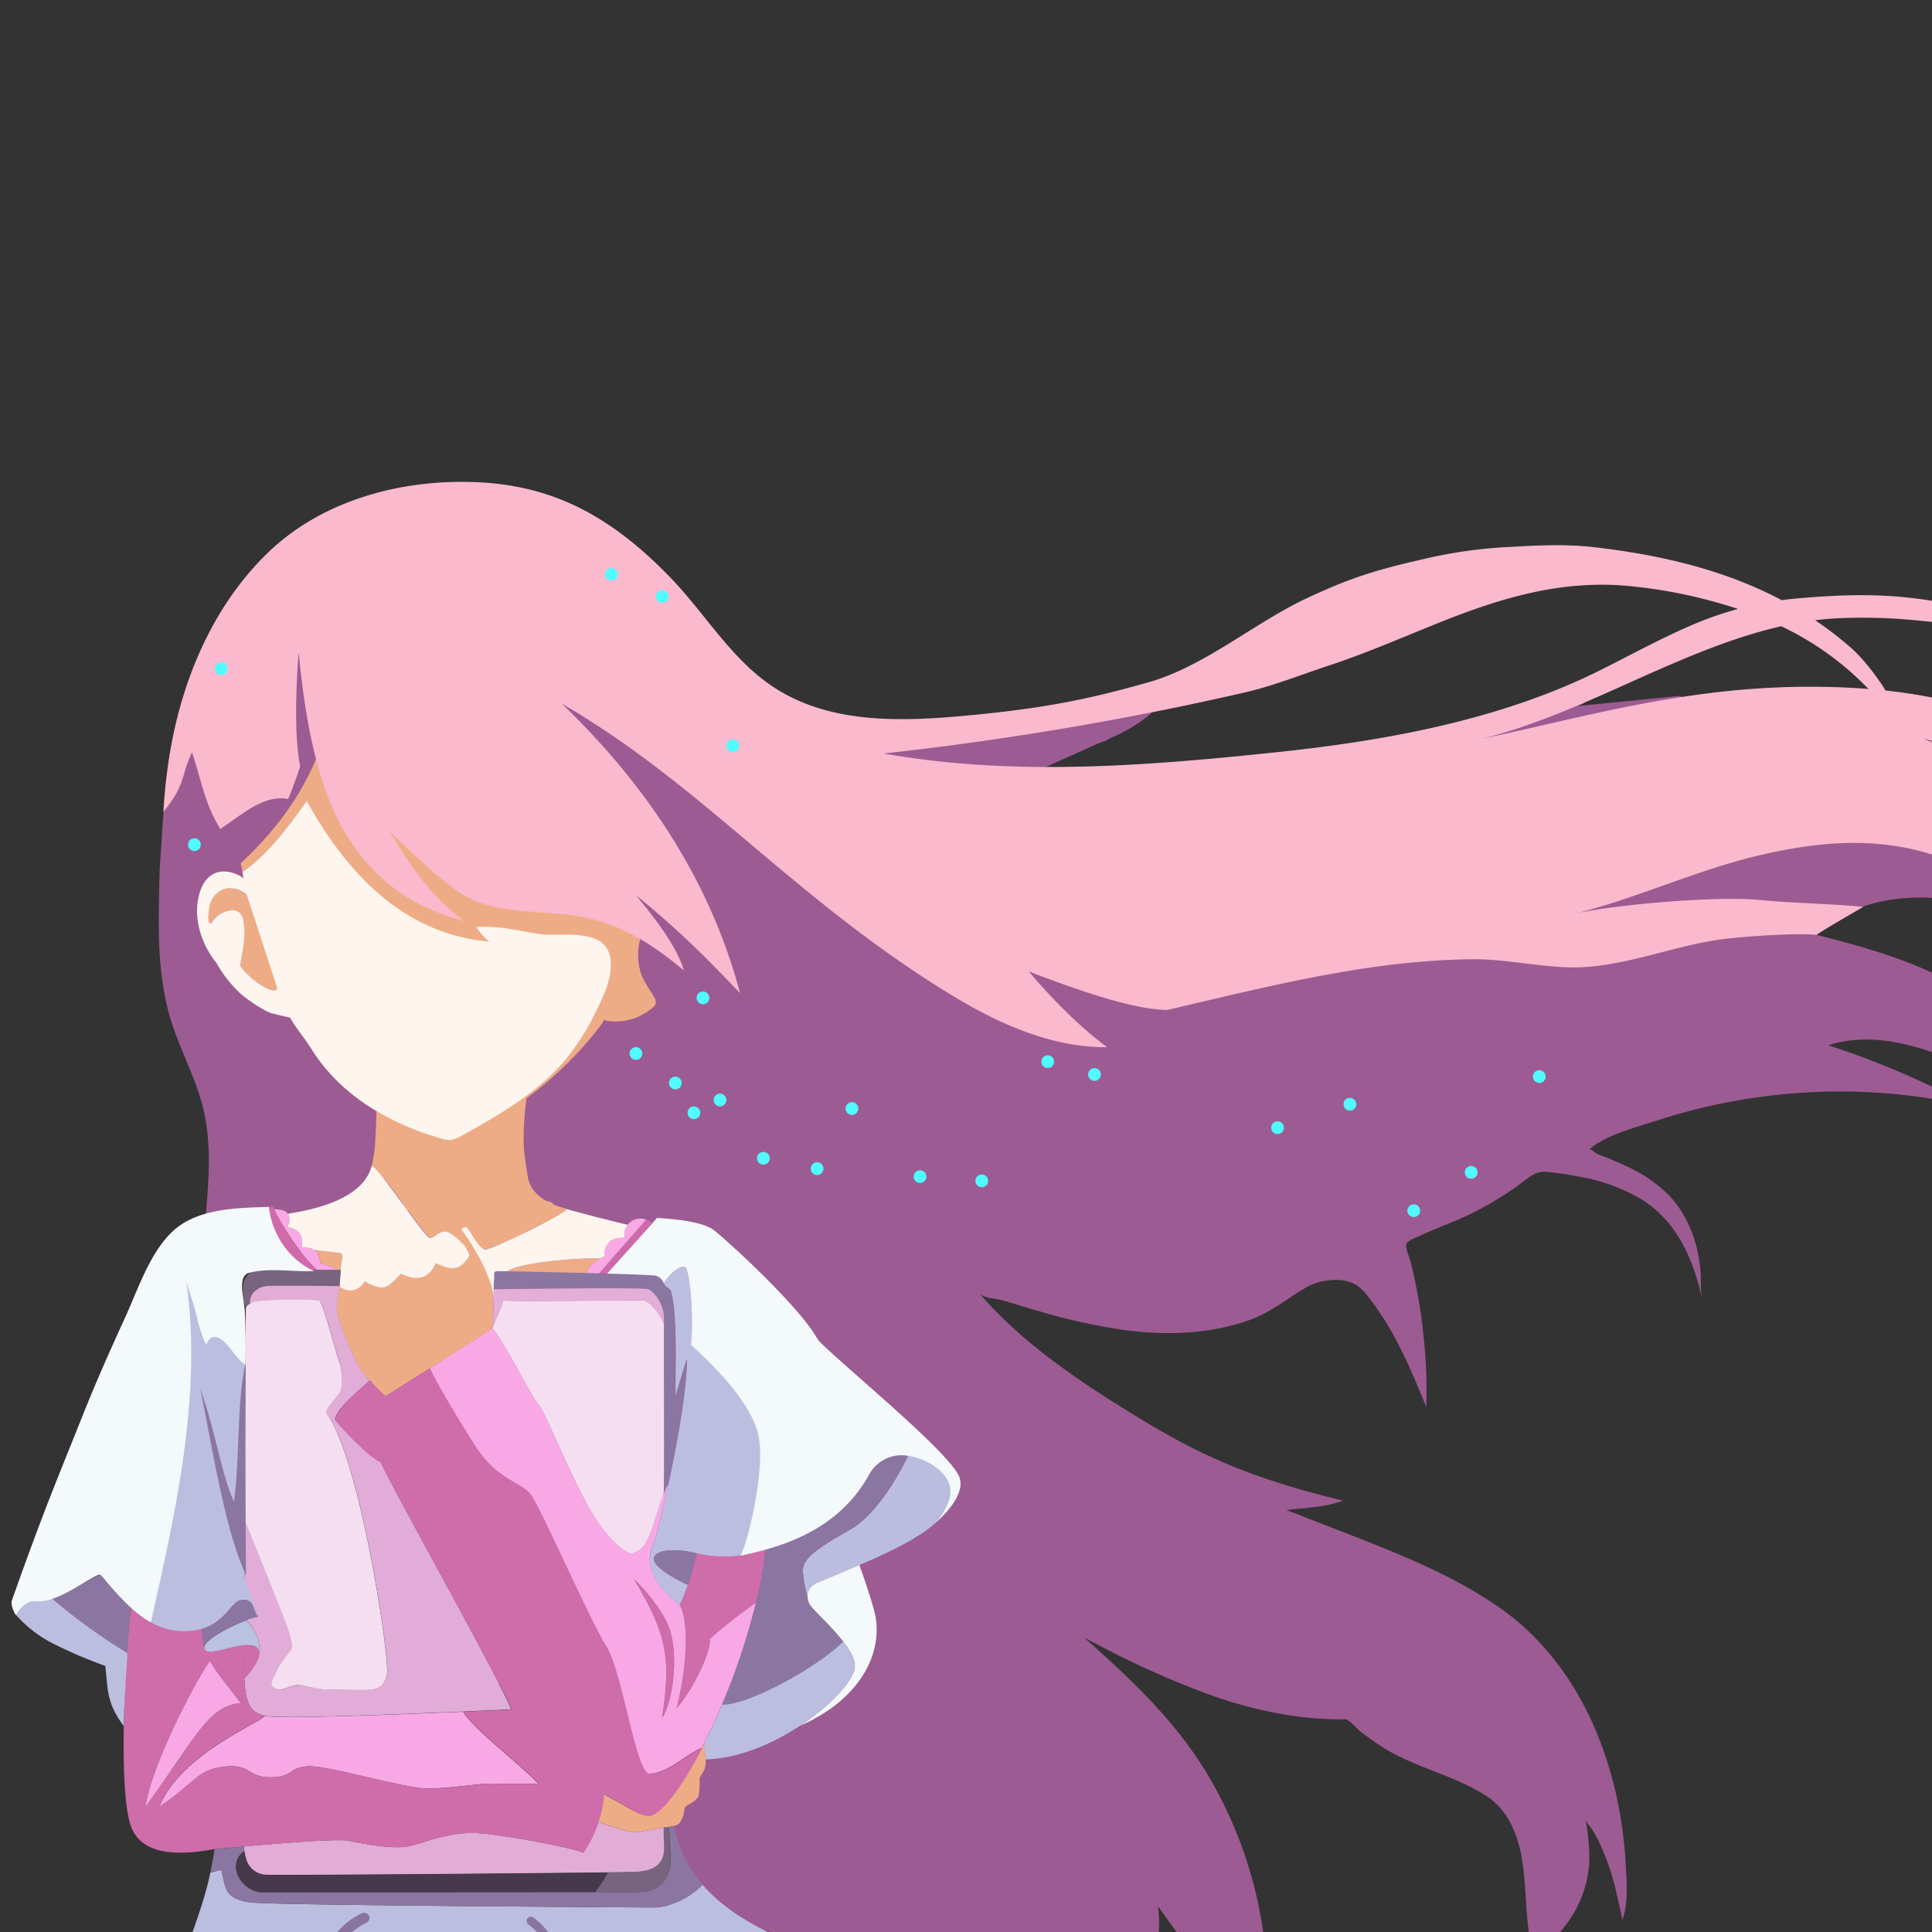 <svg xmlns="http://www.w3.org/2000/svg" viewBox="0 0 512 512"><rect x="0" y="0" width="512" height="512" fill="#333333" stroke="none"/><defs><style>.cls-1{fill:#9d5b93;}.cls-2{fill:#eeac86;}.cls-3{fill:#fab9cd;}.cls-4{fill:#fef6ee;}.cls-5{fill:#bbbddf;}.cls-6{fill:#8b76a1;}.cls-7{fill:#f4f9fc;}.cls-8{fill:#bcbee0;}.cls-9{fill:#cf6dab;}.cls-10{fill:#78647e;}.cls-11{fill:#f4def0;}.cls-12{fill:#f8a9e5;}.cls-13{fill:#ce6aa9;}.cls-14{fill:#e3aed8;}.cls-15{fill:#e1acd6;}.cls-16{fill:#e1acd7;}.cls-17{fill:#cf6baa;}.cls-18{fill:#46394b;}.cls-19{fill:#bbc1e1;}.cls-20,.cls-21{fill:none;stroke:#8a749f;stroke-linecap:round;stroke-linejoin:round;}.cls-20{stroke-width:2.82px;}.cls-21{stroke-width:2.26px;}.cls-22{fill:#50fcfe;}</style></defs><title>shelter</title><g id="HEAD"><path class="cls-1" d="M541.14,213.83a12,12,0,0,1,7.21-.68.54.54,0,0,0,.49-.12c.14.06.41.3.54.36s-.47,0-.49-.08c-.86-3.14,1.24-5.5,2.21-8.28a5.07,5.07,0,0,1,1.19-1.94c-14.12-12.16-33.23-17.9-52.5-20-.45-.76-.93-1.51-1.42-2.24a4.28,4.28,0,0,1-3.68.45c-.36-.13-.71-.23-1.07-.33.45.44.9.87,1.34,1.32l.44.39c-.92-.08-1.83-.14-2.75-.2a214.54,214.54,0,0,0-47,2.33l-.07,0a.45.45,0,0,0-.52-.38l-26.9,2.67,1.78-.76-.69,0c-3.6-.28-3.61-5.92,0-5.64l.33,0a3.29,3.29,0,0,1-.05-.77c-25.23,11.56-53.72,16.66-81.75,19.59-20.19,2.11-40.58,3.92-60.85,3.84L291.1,197l1.06-.42.13-.05.06,0a4,4,0,0,0,1.66-.82,42.36,42.36,0,0,0,10.88-6.48.51.51,0,0,0,.17-.3l.13,0a2.45,2.45,0,0,1,2-2.73c11.14-2.54,22.71-4.26,33.35-8.48a2.79,2.79,0,0,1,1.81-1.91c8.52-3.08,16.52-7.41,25-10.64,8.78-3.35,18.28-3.85,27-7.4,4.18-1.71,8.24-3.73,12.57-5.07A71,71,0,0,1,420,150a67.71,67.71,0,0,1,16.59.18,2.89,2.89,0,0,1-1.16-3.18q-6.17-1.11-12.46-1.85c-8.09-1-15.6-.52-23.7-.05a124.41,124.41,0,0,0-20.42,2.87c-13.29,3-20,4.92-32.55,10.79-13.75,6.46-27.06,18-41.73,22.18-15.15,4.29-26.77,6.85-48.13,8.84-17.15,1.59-35.39,2.19-50.1-6.77-12.21-7.45-19-20-29-30.27-15.79-16.16-31-24-50.94-24.81s-40.75,4.76-55.12,18.56c-14,13.43-22.23,32-25.75,51.12-.94,5.07-1.32,10.14-1.93,15.24-.53,4.48-.64,8.75-1,13.25s-.41,9.55-.49,13.8c-.17,9.21.11,18.39,2.32,27.38s7,17,9.3,26c2.46,9.65,1.59,19.72.73,29.53,0,.48.44.63.79.47l2.19,3a.6.6,0,0,0,.77.17.56.56,0,0,0,0,.08c16.56,20.75,27,45.37,38.93,68.85,11.67,22.93,25.25,44.34,45.94,60.15C155.4,464.88,168.84,473,178.8,485a.54.54,0,0,0-.06.38c2.35,11.92,11.79,20.87,22.63,25.57,14,6.06,29.8,5.06,44.63,4.13a.49.49,0,0,0,.55.15,15.28,15.28,0,0,1,5.42-.67.47.47,0,0,0,.5-.32,41.4,41.4,0,0,0,14.28.12c5.55,6.62,15.05,9.24,23.42,8.15a28.52,28.52,0,0,0,7-1.87,30,30,0,0,1,3.7-1.48c1.52-.4,2.81.13,4.23-.12s2.24-1.68,1.44-2.45a36.67,36.67,0,0,0,.34-11.4l6.61,9.12a.71.71,0,0,0,.15.15l0,0c1.24,1.59,2.48,4.32,4.61,4.63,3.41.48,7.48,0,10.88-.42,1.57-.18,5.45-.16,6.53-1.51.74-.92.19-1.75-.54-2.33A112.57,112.57,0,0,0,320,470.22c-8.52-14.17-20.38-25.36-32.66-36.21a1.06,1.06,0,0,0,.21.11l.22.12.44.22.88.46,1.76.9A236.29,236.29,0,0,0,322,449.63c11,3.75,22.69,6.18,34.38,6h.28c.73,0,3.22,2.72,3.73,3.13,1.81,1.4,3.67,2.73,5.59,4,8.83,5.72,19.48,7.61,28.13,13.33,5.74,3.8,8.31,10.57,9.32,17.12,1,6.36.84,12.86,1.78,19.21.14.88.29,1.76.48,2.63.06.29.12.58.2.88,0,.06.06.15.05.21s-.1.11-.16.17a.59.59,0,0,0-.17.5.57.57,0,0,0,.69.46c2.91-.76,5.19-3,7.09-5.2a32.62,32.62,0,0,0,5.14-7.9,29.65,29.65,0,0,0,2.67-11.76,63.64,63.64,0,0,0-1-10.22c.11.76,1.37,2,1.79,2.72.59,1,1.15,2,1.66,3a63,63,0,0,1,4.84,14.3c.41,1.78,1.11,4.46,1.43,6.61,1.73-4.78,1.14-10.5.86-15.49a110.4,110.4,0,0,0-2.1-16,102.15,102.15,0,0,0-5.85-18.88c-5.31-12.56-13.64-24-24.75-31.91-15.93-11.34-34.85-17.51-57.19-26.39,6.7-.64,10.92-.92,15-2.47-23.89-5.78-37.46-11.76-54.14-21.95-14.56-8.9-30.59-19.38-42.2-33,1.11,1.29,4.36,1.4,5.95,1.84,3.47.95,6.89,2.08,10.35,3.06a160.65,160.65,0,0,0,21.76,4.8c11.18,1.52,22.79,1.21,33.42-2.57,5.7-2,9.93-5.65,15.14-8.69,3.55-2.07,9.66-2.89,13.29-.62a13,13,0,0,1,3.13,3.11c7,8.85,11.14,18.86,15.37,29.17a126,126,0,0,0-.62-17.94,139,139,0,0,0-3.5-20.44c-.25-1.06-1.45-3.72-1.15-4.73s3.21-2,4.23-2.51c3.23-1.51,6.58-2.72,9.85-4.15a83.39,83.39,0,0,0,15.88-9.17c2.18-1.61,4.13-3.53,7-3.34a76.4,76.4,0,0,1,8.78,1.27,48.33,48.33,0,0,1,16.45,5.93c9.14,5.66,13.63,15.07,16.22,26.53-.51-2.28-.26-4.63-.42-6.94a39.11,39.11,0,0,0-1.11-7,32.87,32.87,0,0,0-3.55-8.63,27.88,27.88,0,0,0-2.66-3.74c-.39-.46-.8-.91-1.22-1.35a37.29,37.29,0,0,0-10.29-7.16c-1.91-.94-3.86-1.79-5.82-2.59-.95-.39-2-.69-2.89-1.16-.27-.15-1.73-1.33-1.9-1.19,4.78-3.91,12.27-5.75,18.07-7.63a156.8,156.8,0,0,1,62.36-7,143.16,143.16,0,0,1,17.84,2.76.65.65,0,0,0,.28,0l.08,0c.64.33,1-.17.39-.5a220.29,220.29,0,0,0-35.74-15.13c12.7-4.16,26.73.9,38.46,6.29,4,1.84,7.36,5.2,10.23,8.47a68.33,68.33,0,0,1,6,8c2.13,3.29,3.58,7.16,5.79,10.33a27.87,27.87,0,0,0,.05-10.07,60.41,60.41,0,0,0-2.37-9.66,50.45,50.45,0,0,0-10.05-17.69,54.6,54.6,0,0,0-6.7-6.38,63.23,63.23,0,0,0-7.51-5.16,80.81,80.81,0,0,0-8.13-4.16c-2.81-1.25-5.67-2.35-8.57-3.36s-5.85-1.93-8.81-2.79-5.9-1.64-8.86-2.41l-2-.52c-.19-.05-.81-.09-.88-.26s.57-.65.74-.76a13.63,13.63,0,0,1,1.32-.8l8.63-5.15a42.86,42.86,0,0,1,10.4-2.66,55.08,55.08,0,0,1,10.35-.32,75.66,75.66,0,0,1,10.5,1.4,105,105,0,0,1,10.33,2.65c1.4.43,2.78.89,4.17,1.36l2.06.74,1,.37a6.68,6.68,0,0,1,1,.37c10.17,7.24,18.87,11.45,29.67,25.32C570.17,246.51,561.61,229.15,541.14,213.83Zm-30.26-17.54-1-.48,2.24.65Z"/><path id="FACE_2" data-name="FACE 2" class="cls-2" d="M172.65,263.09a38,38,0,0,1-2.16-3.63,14.63,14.63,0,0,1-.76-1.89.61.61,0,0,0,0-.13,15.64,15.64,0,0,1,.06-9,2.68,2.68,0,0,0-2.38-2.81c-1.1,0-2.21-1.63-3.17-2.12a9.5,9.5,0,0,0-3.87-.82,1.73,1.73,0,0,0-1.31.42,2.09,2.09,0,0,0-1.77-.54l-.12-.43a1.89,1.89,0,0,0-3.38-.62,7.76,7.76,0,0,0-2.54-1.57h-.05a8.29,8.29,0,0,0-1.6-1.34,1.89,1.89,0,0,0-2.86,1.41c-1-1.54-2.52-2.43-4.6-1.58l-.06,0a4.57,4.57,0,0,0-3.1.14l-.09,0a2.4,2.4,0,0,0-2.15,1.43l-.41-.58a2.16,2.16,0,0,0-1.14-.8l-.09-.53a1.56,1.56,0,0,0-.69-1.13c-.69-1.56-3.37-2-3.76.1-.06.34-.12.67-.17,1a1.91,1.91,0,0,0-.62.22c0-.73,0-1.45.07-2.18a1.82,1.82,0,0,0-2.38-1.83l0-.36a2.14,2.14,0,0,0-3.14-1.65,10.69,10.69,0,0,0-1.11-1.25,2,2,0,0,0-2.63-.14,2,2,0,0,0-1.66-1.17c-.09-.52-.17-1-.26-1.58-.25-1.51-2-1.74-3.09-1a1.89,1.89,0,0,0-2.29,0l-.23-.75a1.87,1.87,0,0,0-2.52-1.27,75.68,75.68,0,0,1-6.22-6.19,1.81,1.81,0,0,0-3,.33l-.24-.15a1.94,1.94,0,0,0-2.84,1.13,5.12,5.12,0,0,1-.73-1.85c-.33-1.85-2.53-1.74-3.44-.53q-1.26-2.12-2.67-4.14a2,2,0,0,0-1.41-.85,121.49,121.49,0,0,1-3.44-12,1.76,1.76,0,0,0-2.18-1.36v-.13c-4.35,11.4-11.65,21-20.62,29.37,0,.1,0,.18,0,.27s0,.07,0,.07c.13.55.3,1.18.38,1.74l.05.33q.45,3,1.11,6a6.61,6.61,0,0,0-6.18-1.52,6.13,6.13,0,0,0-3.72,4.52,13.74,13.74,0,0,0-.24,4.1.47.47,0,0,0,.87.22,6.46,6.46,0,0,1,5-3.2,3.11,3.11,0,0,1,2.39.65,4,4,0,0,1,1,2.41c.63,3.84-.24,7.69-.94,11.52,1.27,2.11,5.64,6,8.85,6.64a.81.81,0,0,0,1-.79c.92,2.24,1.89,4.49,2.89,6.76,1.4,3.19,4.42,6.57,6.26,9.54a50.12,50.12,0,0,0,17.15,16.39c0,.05,0,.11,0,.17A25.71,25.71,0,0,1,98.89,307c.09.92-.75,1.75.09,2.58a94.73,94.73,0,0,1,7,7.73c.41.87.83,1.75,1.24,2.63a1.66,1.66,0,0,0,1.53,1q2,2.67,3.74,5.48a1.82,1.82,0,0,0,1.42.91,7.6,7.6,0,0,0,.77.72,6.83,6.83,0,0,0,3.49,1.5l2.34,2.09a2,2,0,0,0,3.35-1.46c2.58,1.81,6.58.27,9.19-.71A42.74,42.74,0,0,0,143.12,324q1.32-.54,2.64-1.14a1.58,1.58,0,0,0,1-1.39,2,2,0,0,0-1.61-3.11c-5.12-.1-5.83-6.82-6.21-10.65a83.56,83.56,0,0,1,.59-16.65h0a99,99,0,0,0,19.91-19.63,4.29,4.29,0,0,0,.55-1.09,14.65,14.65,0,0,0,10.65-1.67,15.32,15.32,0,0,0,2.07-1.45,3.39,3.39,0,0,0,.84-.76C174.23,265.32,173.36,264.19,172.65,263.09Z"/><path id="HAIR_1" data-name="HAIR 1" class="cls-3" d="M43.3,215.13a141.77,141.77,0,0,1,2.09-17.66c3.52-19.08,11.76-37.7,25.75-51.13,14.37-13.8,35.22-19.41,55.12-18.56s35.15,8.65,50.94,24.82c10,10.23,16.83,22.81,29,30.26,14.71,9,32.95,8.36,50.1,6.77,21.36-2,33-4.55,48.13-8.84,14.67-4.15,28-15.72,41.73-22.18,12.5-5.87,19.26-7.76,32.55-10.78A123.36,123.36,0,0,1,399.17,145c8.1-.46,15.61-.9,23.7.06,24.42,2.89,47.77,9.37,67.41,26.39,4.36,3.77,10.91,12.31,12.74,18.93a94.06,94.06,0,0,0-8.18-8.13c-10.95-11.22-23.69-17.95-38.77-22.27a130.35,130.35,0,0,0-27-4.89c-17.17-1-32.55,3.81-48.5,10.25-8.81,3.55-19,7.94-28,10.9-7.56,2.48-15,5.5-22.76,7.29a836.23,836.23,0,0,1-95.64,16.15c34.08,6.08,69.06,3.34,103.49-.26,29.44-3.07,59.39-8.54,85.54-21.37,9-4.45,19.67-10.42,29.12-14a91.13,91.13,0,0,1,25-5.55c11.88-1,22-1.24,33.75.57,8.77,1.35,19,3,27.23,6.32a40.13,40.13,0,0,1,17.48,13.46c2.29,3.36,4.06,9.15,5.5,18.11-4.79-13.28-12.62-21.42-24.57-26.37-11-4.54-20.85-5.52-32.67-6.52a146.08,146.08,0,0,0-16.87-.23c-32.88,1.62-62.36,24-94.32,31.91,30.12-6.3,60.29-15.84,99.72-13.35,32.15,2,65.5,13.31,77.58,46.76-4.72-5.17-9.63-8.34-22.92-16.73a162.23,162.23,0,0,0-37.46-16.73c43.57,20.24,59.83,41,61.52,74.44-11.42-14.66-19.58-17.5-30.53-25.57-5.55-4.09-16.87-13.58-23.26-16.16-16.42-6.63-32.21-6.06-50.16-2-16.83,3.8-32.79,11.36-49.52,15.62,10.76-2.37,37.19-4.6,48.16-3.56,9.74.93,18.09.94,27.83,1.87,0,0-10.19,5.81-12.45,7.43-4.58-.63-20.75.42-26.88,1.41-11.5,1.86-22.61,6.28-34.19,7.08-9.8.68-20.07-2.13-29.93-2.05-26.69.24-52.41,6.73-80.41,13.3a4.64,4.64,0,0,1-1.29.13c-9-.36-22.63-5.08-36-10.18,5.88,7,13.69,14.9,20.74,20.05-14.19.19-28.21-6-39.9-13-42.25-25.37-67.14-56.41-104.58-78,20.78,20,38.83,45.15,47.2,76.67-9.59-10-15.94-16.41-27.64-26,4.51,5.47,10.75,13.21,12.76,20-7.44-6.18-14.74-11.12-24.1-13.57-11.59-3-25.34-.38-35.28-7.06-6.32-4.25-13.53-11.37-18.51-16.17,5.39,9.2,10.74,17.07,19.77,23.76-14.21-3.81-23.88-11-31.11-22.56-7.91-12.65-11.22-31.08-12.85-48.78,0,0-1.77,19.75.39,30.28-1,3.07-2.07,6-3.18,8.66-6.61-1.18-11.93,4-18,7.94-4.24-7.1-4.72-11.91-7.47-20.3C48,205.25,49.26,208,43.3,215.13Z"/><path id="FACE_1" data-name="FACE 1" class="cls-4" d="M76.93,269.7c.9,1.88,3.92,5.52,5.64,8.3,7.51,12.15,20.74,19.88,34.5,23.75a6.77,6.77,0,0,0,2.26.36,6.85,6.85,0,0,0,2.73-1c10.29-5.65,20.86-11.73,28.26-20.85a64.81,64.81,0,0,0,7.91-12.83c1.94-3.82,4-8.57,3.59-12.83s-3.07-5.91-7.29-6.63c-3.1-.53-9-.12-10.5-.31-6.91-.87-10.17-2.31-17.84-2,0,0,2,3,3.62,3.89-24.23-2.08-38.84-20-48.52-37.23-5.35,7.52-10.6,14.38-17,18.79.08.56.18,1.12.27,1.68a8.64,8.64,0,0,0-6-1.8c-3,.39-4.72,2.69-5.58,5.4-2,6.32.18,13.38,4.11,18.46l.24.29a33.51,33.51,0,0,0,6.5,8.26,37.39,37.39,0,0,0,6.56,4.43,6.94,6.94,0,0,0,2.33.86C73.76,269,76.93,269.7,76.93,269.7Zm-4.47-7.21c-3.21-.61-7.58-4.53-8.85-6.64.7-3.83,1.57-7.68.94-11.52a4,4,0,0,0-1-2.41,3.11,3.11,0,0,0-2.39-.65,6.46,6.46,0,0,0-5,3.2.47.47,0,0,1-.87-.22,13.74,13.74,0,0,1,.24-4.1,6.13,6.13,0,0,1,3.72-4.52,6.61,6.61,0,0,1,6.18,1.52l8,24.55A.81.81,0,0,1,72.46,262.49Z"/></g><g id="BODY"><path class="cls-5" d="M248.56,403.05h0c-4.71,4.35-12.11,8-20.8,11.69-3.49,1.51-7.18,3-11,4.62-2.09.88-2.8,2.28-2.75,3.76a30.61,30.61,0,0,1-1.24-6.68c-.19-3.32,3.67-6.07,12.41-11s15.48-19.7,15.48-19.7h0c4.63.6,9.1,3.6,10.55,6.55C252.9,395.75,251.34,398.94,248.56,403.05Z"/><path class="cls-6" d="M240.67,385.77h0s-6.74,14.81-15.48,19.7-12.6,7.64-12.41,11a30.61,30.61,0,0,0,1.24,6.68h0a5.57,5.57,0,0,0,.36,1.71c.5,1.38,5.65,5.72,9.07,10.21-6.9,6.92-25.51,17-32.07,16.69a171.38,171.38,0,0,0,8.87-26.65,119.38,119.38,0,0,0,2.47-13.59c0-.29.07-.56.09-.83,10-2.8,20.88-7.92,27.54-19.85A9.73,9.73,0,0,1,240.67,385.77Z"/><path class="cls-7" d="M214,423.13h0c-.05-1.48.66-2.88,2.75-3.76,3.81-1.59,7.5-3.11,11-4.62h0s2.75,7.62,4,12.44c2.53,10.15-3.18,22.91-19.67,30.13,8.55-5.68,14.53-12.53,14.45-15.75,0-2-1.33-4.26-3.05-6.52-3.42-4.49-8.57-8.83-9.07-10.21A5.57,5.57,0,0,1,214,423.13Z"/><path class="cls-8" d="M212.05,457.32c-7.17,4.74-16.14,8.66-24.88,8.92H187a34.65,34.65,0,0,0-.52-4h0c1.66-3.23,3.31-6.76,4.89-10.5h0c6.56.35,25.17-9.77,32.07-16.69,1.72,2.26,3,4.55,3.05,6.52C226.58,444.79,220.6,451.64,212.05,457.32Z"/><path class="cls-8" d="M177.05,393.69c2.43-11.2,5-25.39,5-33.54-2.25,7.05-3.07,10.15-3.07,9.73.17-11.22.38-22.17-1.16-27.78-.17-.62-1.55-1-1.84-1.88.54-1.5,3.74-4.81,5.44-4.53s2.43,15.4,1.69,20.73c6.76,6.06,15.93,15.5,17.9,23.68.8,3.3.59,8.32-.1,13.47-1,7.62-3.1,15.53-4.55,18.68a33.05,33.05,0,0,1-11.66-.57c-5.14-1.39-11.16-1.16-11.39,1.26l-1.08,0a8.26,8.26,0,0,1,.69-3C173.54,408.45,175.27,401.87,177.05,393.69Z"/><path class="cls-6" d="M184.67,411.68a61.72,61.72,0,0,1-2.33,8.36s-8.43-3.71-9-6.6a2.13,2.13,0,0,1,0-.5C173.51,410.52,179.53,410.29,184.67,411.68Z"/><path class="cls-6" d="M182,360.15c0,8.15-2.54,22.34-5,33.54l-.19,0c-.36.83-.7,1.65-1,2.44.25-.64,0-36.53.09-45v0c0-.61,0-1.07,0-1.37.12-4.23-2.74-7.52-4.15-8.08s-38.77,0-41,0c.07-1.73.14-3.72.14-3.89s-.06-.86.76-.9c.13,0,1.17,0,2.84,0,4.31.07,12.88.25,20.91.46l3.33.09-.21.25,2,.05.24-.24c6.84.2,12.36.4,13,.57a3.21,3.21,0,0,1,2.13,2.13c.29.85,1.67,1.26,1.84,1.88,1.54,5.61,1.33,16.56,1.16,27.78C179,370.3,179.77,367.2,182,360.15Z"/><path class="cls-9" d="M179.9,425.19l.44-.15c.58-1.21,1.29-3,2-5a61.72,61.72,0,0,0,2.33-8.36,33.05,33.05,0,0,0,11.66.57c2.08-.44,4.26-1,6.48-1.58,0,.27-.06.54-.09.83a119.38,119.38,0,0,1-2.47,13.59l-.22,0a137.43,137.43,0,0,0-11.88,9.34c.43,3.24-4.37,13.39-8.88,18.47,2.82-11,3.38-22.84.89-27.45Z"/><path class="cls-10" d="M177.24,484.16s.48,8.59.41,9.72-.78,7.4-8,7.54c-1.39,0-5.77,0-12,.06a50.37,50.37,0,0,0,3.38-5.24c4-.05,6.5-.09,6.91-.11,2.68-.14,8.32-.34,8-6.79-.15-3.49-.14-4.68-.1-5h.1A11.49,11.49,0,0,0,177.24,484.16Z"/><path class="cls-2" d="M158.51,482.79c1.07-3.34,1.55-6.37,1.35-7.38,6.68,3.57,10.27,6.1,12.41,5.73,3-.52,8.29-7.53,13.67-17.84l.54-1.06a34.65,34.65,0,0,1,.52,4,6.4,6.4,0,0,1-.12,2.06,6.84,6.84,0,0,1-1.2,2.33,1.4,1.4,0,0,0-.27,1,18.93,18.93,0,0,1-.31,4.32c-.16.76-1.72,1.88-3,2.49a1.34,1.34,0,0,0-.73,1.14,6.69,6.69,0,0,1-1.39,3.65,3,3,0,0,1-1.38.66,12.86,12.86,0,0,1-1.4.29,11.49,11.49,0,0,1-1.21.13s-.06-.3-.1,0c-1.19.1-5.69,1.12-7.56,1.26S158.51,482.79,158.51,482.79Z"/><path class="cls-7" d="M183.08,356.42c.74-5.33,0-20.45-1.69-20.73s-4.9,3-5.44,4.53a3.21,3.21,0,0,0-2.13-2.13c-.61-.17-6.13-.37-13-.57,1.56-1.7,9.23-10.23,12.16-13.49l1.14-1.27c5.83.38,12.21,1.13,15,3.2s22,19.48,27.23,28.4a7.34,7.34,0,0,0,1.16,1.5c7.66,7.49,32.66,27.88,36.47,35,1.67,3.1-.43,7.45-5.24,12-.07.08-.16.15-.24.23,2.78-4.11,4.34-7.3,2.66-10.73-1.45-2.95-5.92-5.95-10.55-6.55a9.73,9.73,0,0,0-10.32,5.05c-6.66,11.93-17.53,17.05-27.54,19.85-2.22.62-4.4,1.14-6.48,1.58,1.45-3.15,3.54-11.06,4.55-18.68.69-5.15.9-10.17.1-13.47C199,371.92,189.84,362.48,183.08,356.42Z"/><path class="cls-11" d="M175.94,351.11v0c-.06,8.42.16,44.31-.09,45-3.15,8.16-3.51,14.29-8.21,15.58-1.68.46-6.87-4.09-10.93-11-6-10.28-11.41-24.84-13.77-28.1-3.95-5.45-8.64-16-12.41-20.49,0-.12,0-.32.05-.58h0c.15-.33,2.59-5.57,2.68-6.84,6.11.28,35.9-.19,37.51,0S175.89,349.4,175.94,351.11Z"/><path class="cls-12" d="M168,418.45c9.16,15.23,9.72,21.71,7.46,36.8,2.26-3.25,4.37-13.54,2.4-22.14C176.32,426.42,168.25,418.7,168,418.45ZM140.5,396c-2.58-3.3-8.82-3.88-14.38-12.4-3.84-5.88-10.1-16.36-12.31-20.94,6.1-3.86,13-8.27,16.72-10.6,3.77,4.51,8.46,15,12.41,20.49,2.36,3.26,7.73,17.82,13.77,28.1,4.06,6.91,9.25,11.46,10.93,11,4.7-1.29,5.06-7.42,8.21-15.58.31-.79.65-1.61,1-2.44l.19,0c-1.78,8.18-3.51,14.76-4.16,16.25a8.26,8.26,0,0,0-.69,3c-.23,5.33,4.86,10,7.7,12.27l.26.21c2.49,4.61,1.93,16.45-.89,27.45,4.51-5.08,9.31-15.23,8.88-18.47A137.43,137.43,0,0,1,200,425l.22,0a171.38,171.38,0,0,1-8.87,26.65h0c-1.58,3.74-3.23,7.27-4.89,10.5h0l-.54,1.06c-4.28,1.71-8.08,6.19-13.72,6.89-3.78.47-7.19-26.79-11.7-34S143,399.28,140.5,396Z"/><path class="cls-8" d="M179.9,425.19c-2.84-2.3-7.93-6.94-7.7-12.27l1.08,0a2.13,2.13,0,0,0,0,.5c.6,2.89,9,6.6,9,6.6-.71,2-1.42,3.79-2,5Z"/><path class="cls-13" d="M171.28,323.24c1.32.56,1.73.79,1.73.79-2.93,3.26-10.6,11.79-12.16,13.49l-2-.06c1-1.1,4.93-5.69,8.16-9.38C169,325.71,170.81,323.71,171.28,323.24Z"/><path class="cls-9" d="M175.46,455.25c2.26-15.09,1.7-21.57-7.46-36.8.25.25,8.32,8,9.86,14.66C179.83,441.71,177.72,452,175.46,455.25Z"/><path class="cls-12" d="M165.53,328c0-.85-.5-1.81.83-3.45a1.71,1.71,0,0,0,.11-.14,4.21,4.21,0,0,1,4.81-1.17c-.47.47-2.25,2.47-4.32,4.84l-1.68-.06Z"/><path class="cls-12" d="M160.34,332.87c-.31-.95-.21-1.66.81-3.28s2.85-1.52,4.13-1.57l1.68.06c-3.23,3.69-7.2,8.28-8.16,9.38l-3.33-.09v-.27a7.86,7.86,0,0,1,3.58-3.56C159.51,333.28,159.94,333.06,160.34,332.87Z"/><path class="cls-2" d="M159.06,333.54a7.86,7.86,0,0,0-3.58,3.56v.27c-8-.21-16.6-.39-20.91-.46C137.27,334.62,153.89,333.23,159.06,333.54Z"/><path class="cls-12" d="M142.75,472.77s-10.61-.09-13.25-.09-10,1.22-16,1.32-26.89-6.3-32-5.92S77.72,471,71.6,471s-5.07-3.66-12.21-2.82-7.15,3.85-17.2,10.72c5.54-14,26.87-22.37,28-24.16,3.7.85,34.19-.34,52.54-1.12C125.63,458.49,137.3,467,142.75,472.77Z"/><path class="cls-14" d="M175.94,351.11c-.05-1.71-3.59-6.26-5.17-6.44s-31.4.28-37.51,0c-.09,1.27-2.53,6.51-2.68,6.84a61.22,61.22,0,0,0,.14-7.33c0-.23.06-1.32.1-2.52,2.21,0,39.61-.55,41,0s4.27,3.85,4.15,8.08C176,350,175.94,350.5,175.94,351.11Z"/><path class="cls-2" d="M130.53,352.09c-3.7,2.33-10.62,6.74-16.72,10.6-5.69,3.59-10.66,6.72-11.66,7.26A23.59,23.59,0,0,1,98,365.82c-4.23-3.48-8.65-16.92-8.74-18.71a41.34,41.34,0,0,1,.75-6.3s3.76,3.2,6.76-1.31c5.46,3.1,6,1.41,9.59-2,4.42,2.07,7.43,1.23,9.21-2.82,4.51,2.07,6.32,1.83,8.77-1.69.28-.39,0-1.09-.47-1.9l1.63-.35a44.18,44.18,0,0,1,4.69,10,15.75,15.75,0,0,1,.51,3.41,61.22,61.22,0,0,1-.14,7.33h0C130.56,351.77,130.54,352,130.53,352.09Z"/><path class="cls-4" d="M165.28,328c-1.28.05-3.16.05-4.13,1.57s-1.12,2.33-.81,3.28c-.4.19-.83.41-1.28.67-5.17-.31-21.79,1.08-24.5,3.37-1.67,0-2.71-.05-2.84,0-.82,0-.76.6-.76.9s-.07,2.16-.14,3.89c0,1.2-.09,2.29-.1,2.52a15.75,15.75,0,0,0-.51-3.41,44.18,44.18,0,0,0-4.69-10c-.41-.67-.8-1.28-1.16-1.84l1.48-.5c1,1.53,2.17,2.95,3.17,2.62,6.08-2,18.54-8.6,20.86-10.29l.12-.42c4.82,1.39,14.09,3.72,16.37,4.22-1.33,1.64-.83,2.6-.83,3.45Z"/><path class="cls-4" d="M124.36,328.92c-1.08-1.65-1.88-2.73-2-3-.15-.47.13-.59,1.26-.74a24.6,24.6,0,0,1,2.19,3.24Z"/><path class="cls-2" d="M123.65,325.18c-1.13.15-1.41.27-1.26.74.09.27.89,1.35,2,3,.36.56.75,1.17,1.16,1.84l-1.63.35c-1.35-2.12-4.67-5-6-4.77-2.38.36-2.64,1.88-4,1.6s-13.69-18.9-15.3-19a22.17,22.17,0,0,0,.54-3.36c.42-2.89.63-11.35.63-11.35l8.67,17.2L138,293.82a129.21,129.21,0,0,0,2,18.61c.84,3.8,4.51,6.2,8.6,7.47.41.13.9.28,1.45.43l-.12.42C147.55,322.44,135.09,329,129,331c-1,.33-2.16-1.09-3.17-2.62A24.6,24.6,0,0,0,123.65,325.18Z"/><path class="cls-15" d="M92.42,487.81c3.81.85,11.7,2.26,15.79,1.48s10.86-4.11,19-3.45,25.47,4.08,27.35,5.14a29.36,29.36,0,0,0,3.91-8.19s7.93,2.91,9.86,2.77,6.37-1.16,7.56-1.26c0,.36-.05,1.55.1,5,.28,6.45-5.36,6.65-8,6.79-.41,0-2.93.06-6.91.11-21.93.26-88.3.83-90.93.6a5.64,5.64,0,0,1-4.94-4.23,11,11,0,0,1-.46-2.08,11.77,11.77,0,0,1-.08-1.19C74,488.51,89.67,487.2,92.42,487.81Z"/><path class="cls-16" d="M73.81,442c-.7,1.55-1.83,3.39-1.83,4.23s1.27,1.84,3,1.41,3.1-1.12,4.09-1.12,5.5,1.19,7.61,1.22,10.58.25,11.7,0,3.53-.24,4.23-4.19c.68-3.77-6.42-52.18-14.75-67l1-.25c1.89,2.63,10.15,10.91,12,11.09C102,391,134.3,448.52,135.42,453l-12.69.57c-18.35.78-48.84,2-52.54,1.12s-5.11-2.86-5.44-9.88c.91-.87,4-4.51,3.94-6.85.55-3.81-2-7.24-3.48-8.64a13.85,13.85,0,0,1,3.15-.9l-2.94-7.26L64.79,418l.08-14.3h.34S76.35,431,76.77,432.83s.85,3.24.57,4S74.52,440.44,73.81,442Z"/><path class="cls-15" d="M98,365.82c-4.14,3.75-9.22,7.89-9.22,10.52l-1,.25a18,18,0,0,0-1.18-1.85c-1-1.34,3.53-5,3.74-6.56a14.11,14.11,0,0,0-.46-7.54c-1.23-3.8-4.23-15.75-5.22-16s-15.92-.32-17.42.39c-.43.2-.77.37-1,.51-.35-3,2.3-4.49,4.25-4.7,2.88-.3,19.53,0,19.53,0a41.34,41.34,0,0,0-.75,6.3C89.37,348.9,93.79,362.34,98,365.82Z"/><path class="cls-11" d="M90.38,368.18c-.21,1.56-4.72,5.22-3.74,6.56a18,18,0,0,1,1.18,1.85c8.33,14.77,15.43,63.18,14.75,67-.7,3.95-3.1,3.95-4.23,4.19s-9.58,0-11.7,0S80,446.51,79,446.51s-2.4.7-4.09,1.12-3-.56-3-1.41,1.13-2.68,1.83-4.23,3.25-4.37,3.53-5.15-.14-2.18-.57-4-11.56-29.18-11.56-29.18h-.34l.34-57.14a2,2,0,0,1,1-1c.26-.14.6-.31,1-.51,1.5-.71,16.44-.68,17.42-.39s4,12.23,5.22,16A14.11,14.11,0,0,1,90.38,368.18Z"/><path class="cls-12" d="M89.34,336.54H84.06a31.73,31.73,0,0,1-5-5.76l1-.24a5.29,5.29,0,0,1,3.29.7h0a2.41,2.41,0,0,1,.93,1.14,15,15,0,0,1,.67,2.5A12.92,12.92,0,0,1,89.34,336.54Z"/><path class="cls-10" d="M84.06,336.54l-3.51.36-1-.36Z"/><path class="cls-2" d="M90.31,336.54h-1A12.92,12.92,0,0,0,85,334.88a15,15,0,0,0-.67-2.5,2.41,2.41,0,0,0-.93-1.14c.25,0,6.26.74,6.72.74s.8.51.76,1.22S90.31,336.54,90.31,336.54Z"/><path class="cls-17" d="M84.06,336.54H79.6l-5.08-1.94s-4.69-14.71-3.29-14.75c.93,0,1.14-.07,1.18-.11.06.19.15.43.26.69a45.42,45.42,0,0,0,2.86,5.13c1.07,1.7,2.31,3.53,3.54,5.22A31.73,31.73,0,0,0,84.06,336.54Z"/><path class="cls-12" d="M79.07,330.78c-1.23-1.69-2.47-3.52-3.54-5.22l.45-.27a4.16,4.16,0,0,1,3.37,1.55c1,1,.73,2.57.7,3.7Z"/><path class="cls-4" d="M90.07,332c-.46,0-6.47-.71-6.72-.74h0a5.29,5.29,0,0,0-3.29-.7c0-1.13.25-2.71-.7-3.7A4.16,4.16,0,0,0,76,325.29a3.27,3.27,0,0,0,.51-3.07,2.27,2.27,0,0,0-.22-.53l.79-.17C93.49,318.86,97.41,313,98.51,309c1.61.09,13.89,18.7,15.3,19s1.67-1.24,4-1.6c1.36-.2,4.68,2.65,6,4.77.51.81.75,1.51.47,1.9-2.45,3.52-4.26,3.76-8.77,1.69-1.78,4.05-4.79,4.89-9.21,2.82-3.57,3.39-4.13,5.08-9.59,2-3,4.51-6.76,1.31-6.76,1.31l.28-4.27s.47-2.64.52-3.34S90.55,332,90.07,332Z"/><path class="cls-12" d="M75.53,325.56a45.42,45.42,0,0,1-2.86-5.13c1.43.12,2.94.19,3.6,1.26a2.27,2.27,0,0,1,.22.53,3.27,3.27,0,0,1-.51,3.07Z"/><path class="cls-9" d="M64.73,436a6.71,6.71,0,0,1,2.46.17,1.86,1.86,0,0,1,1.5,1.83c0,2.34-3,6-3.94,6.85-.11-2.31-.1-5.18,0-8.73Z"/><path class="cls-10" d="M89.34,336.54h1L90,340.81s-16.65-.3-19.53,0c-2,.21-4.6,1.74-4.25,4.7a2,2,0,0,0-1,1c-1.06-1.9-1-5.47-.63-6.86a4.44,4.44,0,0,1,3.94-3.11H79.6l1,.36,3.51-.36Z"/><path class="cls-9" d="M92.42,487.81c-2.75-.61-18.38.7-27.75,1.53-3.57.31-6.23.55-6.93.59-.2,0-.49.05-.86.11-4.19.63-18.22,3.56-22-5.61-3.73-9-1.7-45.66-.19-58.35l18.85,5.54a34.31,34.31,0,0,0,.61,5,.16.16,0,0,1,0,0c.25,2.56,6.25-.28,10.61-.66v.12c-.09,3.55-.1,6.42,0,8.73.33,7,1.77,9,5.44,9.88-1.13,1.79-22.46,10.15-28,24.16C52.24,472,52.24,469,59.39,468.17S65.49,471,71.6,471s4.89-2.54,10-2.91,25.94,6,32,5.92,13.34-1.32,16-1.32,13.25.09,13.25.09c-5.45-5.82-17.12-14.28-20-19.16l12.69-.57c-1.12-4.52-33.46-62-34.58-65.61-1.89-.18-10.15-8.46-12-11.09,0-2.63,5.08-6.77,9.22-10.52a23.59,23.59,0,0,0,4.13,4.13c1-.54,6-3.67,11.66-7.26,2.21,4.58,8.47,15.06,12.31,20.94,5.56,8.52,11.8,9.1,14.38,12.4s15.51,33,20,40.18,7.92,34.45,11.7,34c5.64-.7,9.44-5.18,13.72-6.89-5.38,10.31-10.69,17.32-13.67,17.84-2.14.37-5.73-2.16-12.41-5.73.2,1-.28,4-1.35,7.38A29.36,29.36,0,0,1,154.6,491c-1.88-1.06-19.18-4.48-27.35-5.14s-15,2.68-19,3.45S96.23,488.66,92.42,487.81ZM63.8,451.32C59,445,57.46,443.4,55.63,440.16c-2.4,3-15.65,27.12-17.06,38.73C52.24,459.76,55.34,452.05,63.8,451.32Z"/><path class="cls-18" d="M157.7,501.48c-25.78,0-83,0-87.76.08-5.92.07-10.3-7.47-5.19-11a11,11,0,0,0,.46,2.08,5.64,5.64,0,0,0,4.94,4.23c2.63.23,69-.34,90.93-.6A50.37,50.37,0,0,1,157.7,501.48Z"/><path class="cls-12" d="M55.63,440.16C57.46,443.4,59,445,63.8,451.32c-8.46.73-11.56,8.44-25.23,27.57C40,467.28,53.23,443.12,55.63,440.16Z"/><path class="cls-8" d="M58.54,495.71c.37.38-.09-.94.57,1.79s.6,5.89,7.44,6.67,105.39,1.33,106.94,1.33c3.74,0,9.28-2.53,12.4-5.78l.29-.24c9.63,11.1,25.27,15.84,31.55,18,8.66,3-171.32,7-169.44,2,4.76-12.68,6.39-18.09,7.46-23.21C57.79,495.9,58.16,495.33,58.54,495.71Z"/><path class="cls-6" d="M173.49,505.5c-1.55,0-100.1-.55-106.94-1.33s-6.79-3.95-7.44-6.67-.2-1.41-.57-1.79-.75.19-2.79.57c.41-2,.74-3.93,1.13-6.24.37-.06.66-.1.86-.11.7,0,3.36-.28,6.93-.59a11.77,11.77,0,0,0,.08,1.19c-5.11,3.56-.73,11.1,5.19,11,4.77-.06,62,0,87.76-.08,6.21,0,10.59,0,12-.06,7.19-.14,7.9-6.42,8-7.54s-.41-9.72-.41-9.72a12.86,12.86,0,0,0,1.4-.29,31.86,31.86,0,0,0,7.54,15.61l-.29.24C182.77,503,177.23,505.5,173.49,505.5Z"/><path class="cls-19" d="M68.69,438a1.86,1.86,0,0,0-1.5-1.83,6.71,6.71,0,0,0-2.46-.17c-4.36.38-10.36,3.22-10.61.66a.16.16,0,0,0,0,0c-.09-2,6.65-5.58,11.1-7.26C66.72,430.76,69.24,434.19,68.69,438Z"/><path class="cls-6" d="M65.21,429.36c-4.45,1.68-11.19,5.28-11.1,7.26a34.31,34.31,0,0,1-.61-5l0-5.63,11.88-4.79,2.94,7.26A13.85,13.85,0,0,0,65.21,429.36Z"/><path class="cls-8" d="M68.36,428.46c-1.41-1.94-.89-4.79-4.28-4.51s-4.65,8.32-15.36,8.32A17.2,17.2,0,0,1,40,429.92C37,428.39,46.13,335,46.13,335L65,354l-.21,64Z"/><path class="cls-6" d="M53,367.84C57.25,379.61,58.52,390.2,62,398c1.08-8.62.87-12.78,1.57-25A86.48,86.48,0,0,1,65,361.38c.09,15.53,0,34.16.19,56C59.22,404.84,55.56,379.11,53,367.84Z"/><path class="cls-8" d="M32.76,457.38c-4.51-6.13-4.11-9.23-4.86-15.9a121.88,121.88,0,0,1-13.51-5.76,32.89,32.89,0,0,1-10.48-8.14c1.85-3.09.92-4.33,3.64-5.28,0,.05,8.17,1.35,8.22,1.39a122.68,122.68,0,0,0,16.52,12.38,12.49,12.49,0,0,0,1.55.71C33.47,443.31,32.94,450.83,32.76,457.38Z"/><path class="cls-6" d="M34.57,427.1c-.32,3.67-.59,7.33-.81,11A155.19,155.19,0,0,1,13.82,423.7c4.37-1.62,8.85-4.57,13-6.65a45.45,45.45,0,0,0,8,7.88A13.27,13.27,0,0,0,34.57,427.1Z"/><path class="cls-7" d="M49.38,339.68c4.3,29.92-2.88,61.08-9.4,90.24-4.81-2.53-9.64-8.18-13.09-12.38a.86.86,0,0,0-1-.13c-4.69,2.37-11.25,7.51-16.69,6.93-2.33-.25-4.6,2.77-4.9,3.59-.13.36-1.62-2.47-1.16-3.77,8.39-23.76,12.2-32.57,18.75-49,3.49-8.76,7.28-17.31,11.21-25.87,3.44-7.5,6.61-17.45,12.83-23.13,6.5-5.93,16.87-6.06,25.33-6.32.77,7.25,5.39,14.08,12,17-6,.29-11.48-.95-17.16.44-3.3.8-1.47,6.69-1.26,9.7.26,3.72.34,11,.19,14.69-1.59-.95-3.36-3.52-4.14-4.48-2.64-3.23-5-4.13-6.19-.85-1.07-1.45-2.31-6.27-2.69-8C51.39,345.74,50.13,342.24,49.38,339.68Z"/><path class="cls-20" d="M96.51,508.3c-5.64,2.45-9.4,8.84-9.4,10.15"/><path class="cls-21" d="M140.69,509.06c3.57,2.63,6.2,6.95,6.39,8.46"/></g><g id="DECROATE"><circle class="cls-22" cx="51.52" cy="223.84" r="1.69"/><circle class="cls-22" cx="194.19" cy="197.64" r="1.69"/><circle class="cls-22" cx="175.5" cy="158.1" r="1.69"/><circle class="cls-22" cx="162.05" cy="152.22" r="1.69"/><circle class="cls-22" cx="58.66" cy="177.22" r="1.69"/><circle class="cls-22" cx="290.06" cy="284.75" r="1.69"/><circle class="cls-22" cx="260.18" cy="312.94" r="1.69"/><circle class="cls-22" cx="225.77" cy="293.77" r="1.69"/><circle class="cls-22" cx="178.97" cy="287" r="1.69"/><circle class="cls-22" cx="186.3" cy="264.45" r="1.69"/><circle class="cls-22" cx="277.66" cy="281.36" r="1.69"/><circle class="cls-22" cx="243.82" cy="311.82" r="1.69"/><circle class="cls-22" cx="202.3" cy="306.95" r="1.69"/><circle class="cls-22" cx="374.66" cy="320.84" r="1.69"/><circle class="cls-22" cx="357.74" cy="292.64" r="1.69"/><circle class="cls-22" cx="389.88" cy="310.69" r="1.69"/><circle class="cls-22" cx="407.93" cy="285.31" r="1.69"/><circle class="cls-22" cx="338.56" cy="298.85" r="1.69"/><circle class="cls-22" cx="216.54" cy="309.7" r="1.69"/><circle class="cls-22" cx="168.53" cy="279.19" r="1.69"/><circle class="cls-22" cx="183.9" cy="294.9" r="1.69"/><circle class="cls-22" cx="190.81" cy="291.51" r="1.69"/></g></svg>